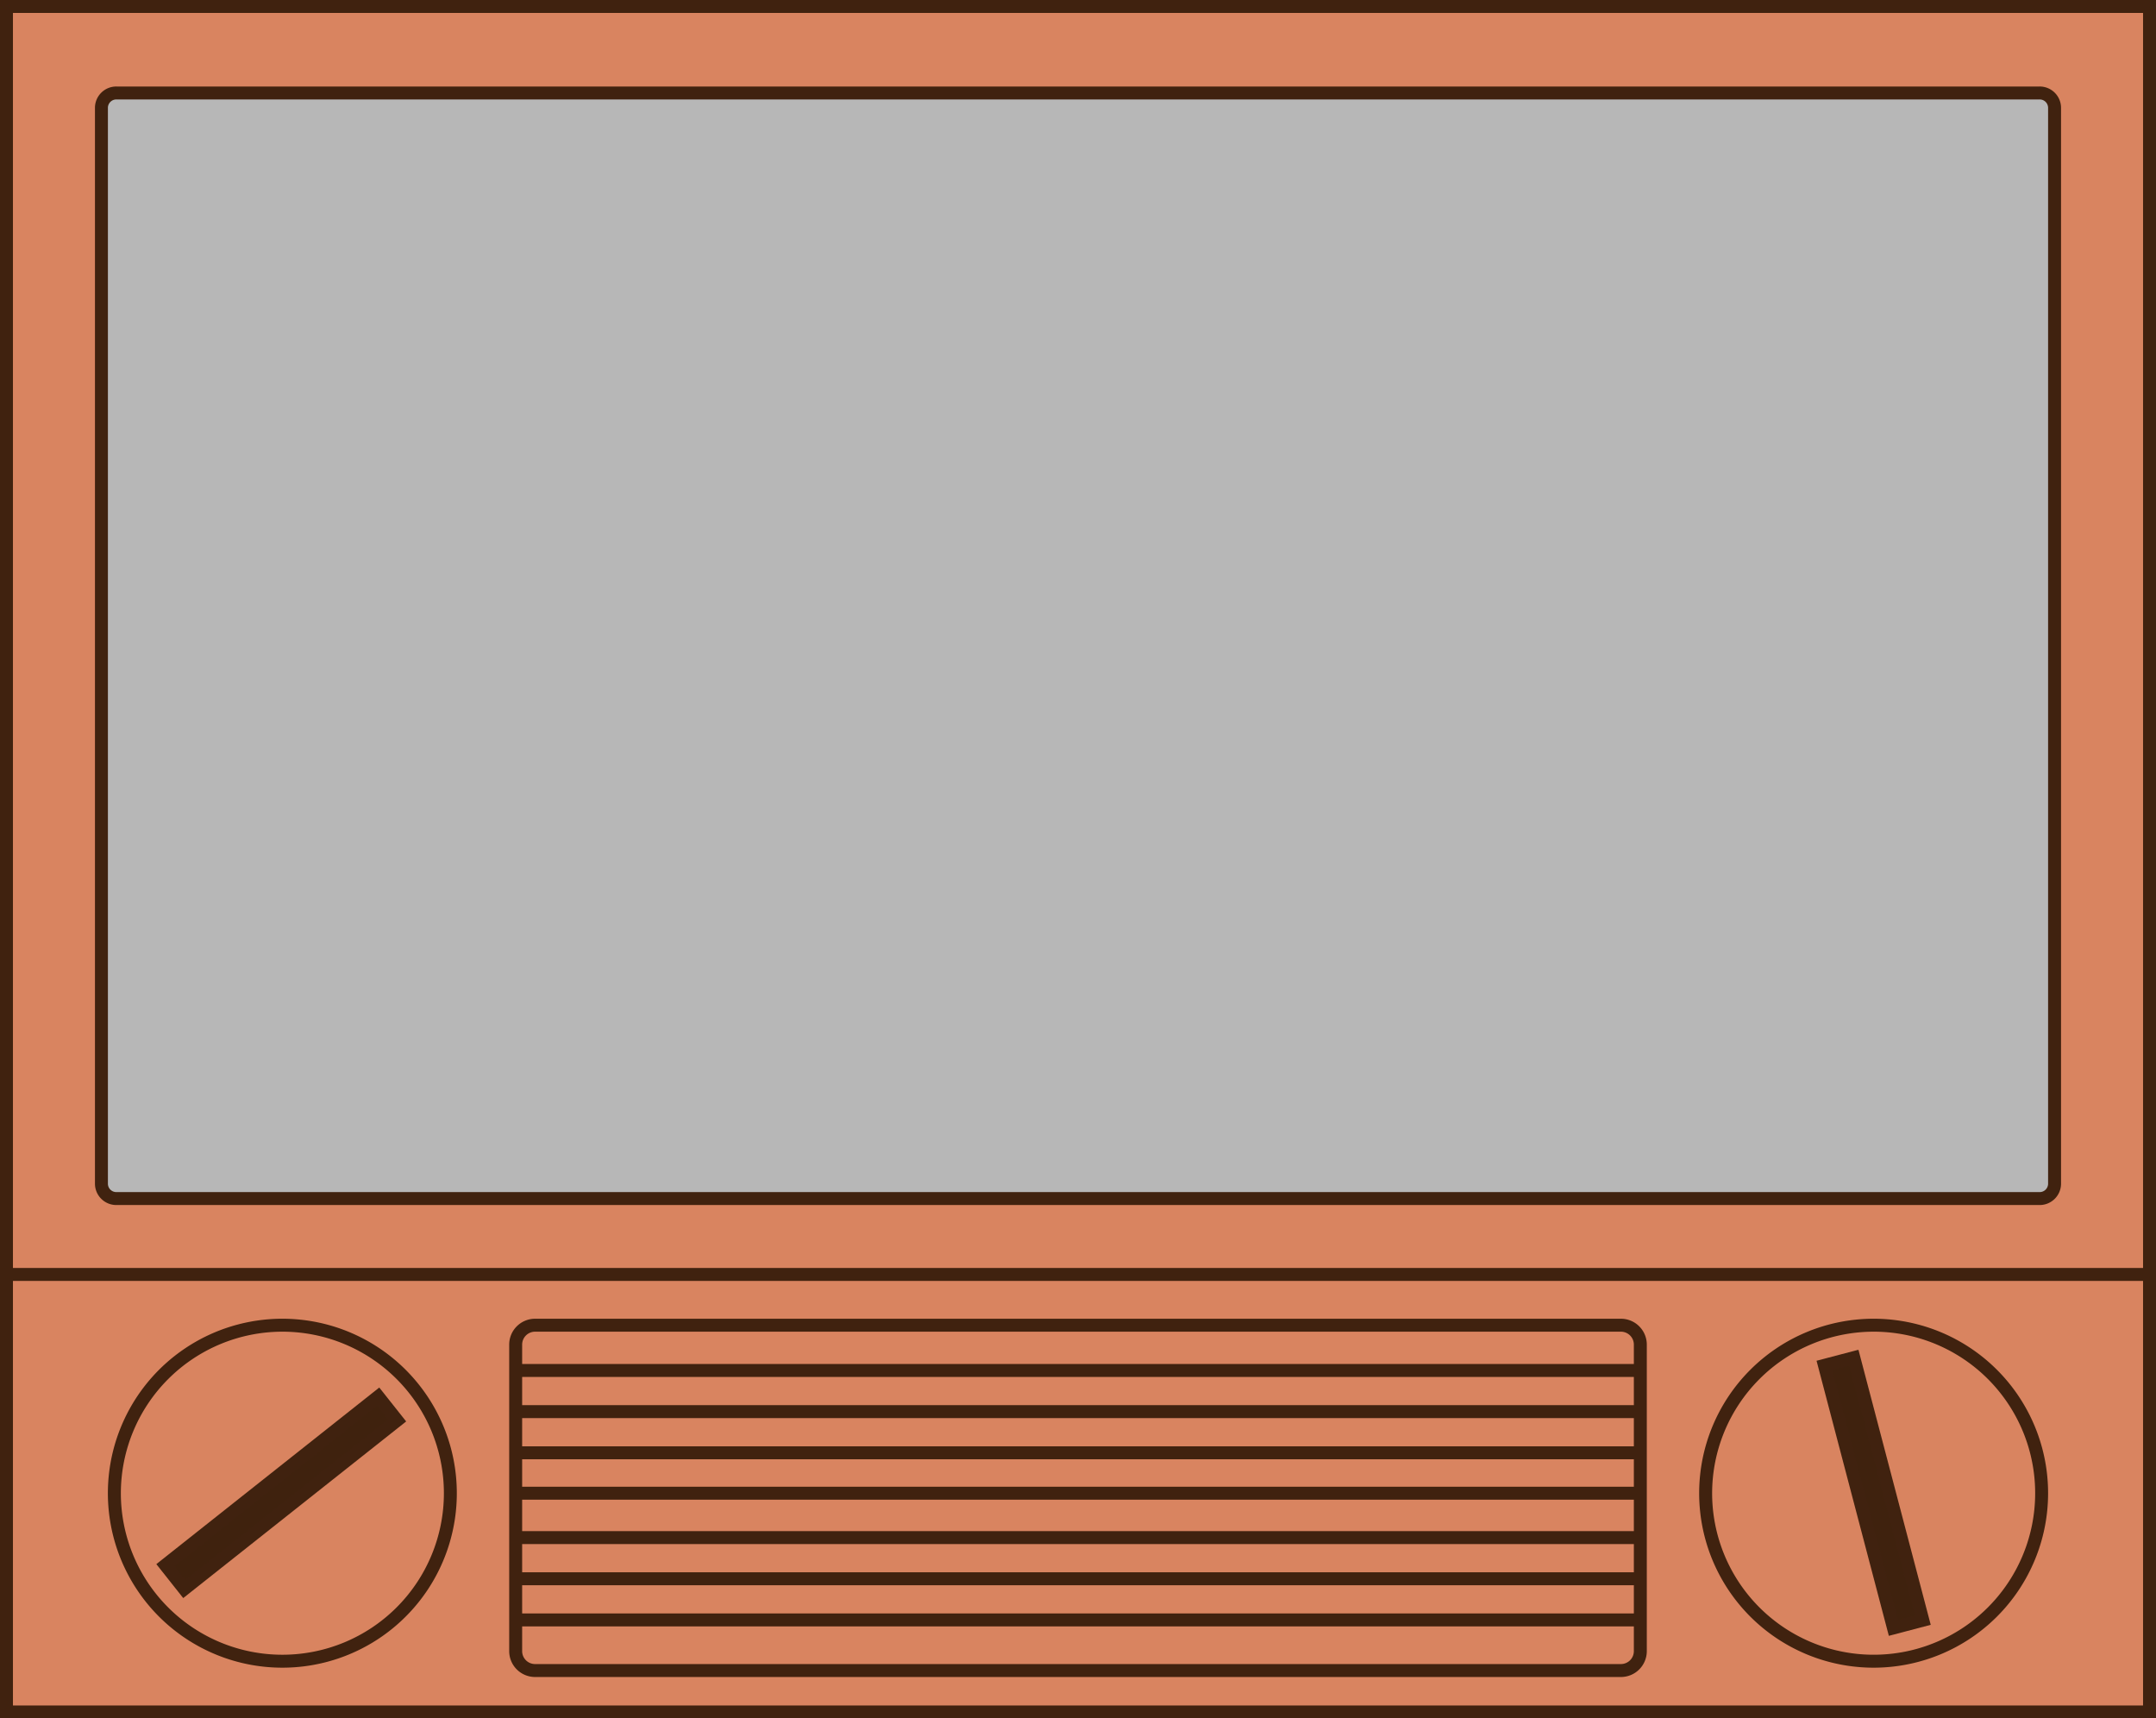 <svg id="戸田山_久木田研究室用" data-name="戸田山・久木田研究室用" xmlns="http://www.w3.org/2000/svg" viewBox="0 0 999 796.2"><defs><style>.cls-1{fill:#b7b7b7;}.cls-2{fill:#40220f;}.cls-3{fill:#d98460;}.cls-4{fill:none;stroke:#40220f;stroke-miterlimit:10;stroke-width:6px;}.cls-5{fill:#3f220e;}</style></defs><title>tv_kukita</title><rect class="cls-1" x="30.77" y="17.24" width="938.29" height="563.02"/><path class="cls-2" d="M966.56,21v557H34.27V21H966.56m6-6H28.27v569H972.56V15Z" transform="translate(-0.5 -0.8)"/><path class="cls-3" d="M3.5,596.2V3.8h993V596.2Zm51-552.32a6.89,6.89,0,0,0-7,6.76V549.36a6.9,6.9,0,0,0,7,6.77h891a6.9,6.9,0,0,0,7-6.77V50.64a6.89,6.89,0,0,0-7-6.76Z" transform="translate(-0.5 -0.8)"/><path class="cls-2" d="M993.5,6.8V593.2H6.5V6.8h987M54.5,559.13h891a9.9,9.9,0,0,0,10-9.77V50.64a9.89,9.89,0,0,0-10-9.76H54.5a9.89,9.89,0,0,0-10,9.76V549.36a9.9,9.9,0,0,0,10,9.77M999.5.8H.5V599.2h999V.8ZM54.5,553.13a3.9,3.9,0,0,1-4-3.77V50.64a3.9,3.9,0,0,1,4-3.76h891a3.9,3.9,0,0,1,4,3.76V549.36a3.9,3.9,0,0,1-4,3.77Z" transform="translate(-0.5 -0.8)"/><rect class="cls-3" x="3" y="590.49" width="993" height="202.71"/><path class="cls-2" d="M993.5,594.29V791H6.5V594.29h987m6-6H.5V797h999V588.29Z" transform="translate(-0.5 -0.8)"/><circle class="cls-3" cx="130.84" cy="691.85" r="77.84"/><path class="cls-2" d="M131.34,617.81A74.84,74.84,0,1,1,56.5,692.65a74.92,74.92,0,0,1,74.84-74.84m0-6a80.84,80.84,0,1,0,80.83,80.84,80.84,80.84,0,0,0-80.83-80.84Z" transform="translate(-0.5 -0.8)"/><circle class="cls-3" cx="868.66" cy="692.65" r="77.84" transform="translate(45.32 1438.34) rotate(-80.78)"/><path class="cls-2" d="M868.66,617.81a74.84,74.84,0,1,1-74.83,74.84,74.92,74.92,0,0,1,74.83-74.84m0-6a80.84,80.84,0,1,0,80.84,80.84,80.83,80.83,0,0,0-80.84-80.84Z" transform="translate(-0.5 -0.8)"/><rect class="cls-3" x="238.94" y="614.01" width="521.13" height="159.99" rx="9"/><path class="cls-2" d="M751.56,617.81a6,6,0,0,1,6,6v142a6,6,0,0,1-6,6H248.44a6,6,0,0,1-6-6v-142a6,6,0,0,1,6-6H751.56m0-6H248.44a12,12,0,0,0-12,12v142a12,12,0,0,0,12,12H751.56a12,12,0,0,0,12-12v-142a12,12,0,0,0-12-12Z" transform="translate(-0.5 -0.8)"/><line class="cls-4" x1="238.09" y1="691.85" x2="757.97" y2="691.85"/><line class="cls-4" x1="237.66" y1="634.98" x2="757.54" y2="634.98"/><line class="cls-4" x1="237.66" y1="654.05" x2="757.54" y2="654.05"/><line class="cls-4" x1="239.11" y1="673.13" x2="758.99" y2="673.13"/><line class="cls-4" x1="237.66" y1="712.42" x2="757.54" y2="712.42"/><line class="cls-4" x1="237.66" y1="731.49" x2="757.54" y2="731.49"/><line class="cls-4" x1="239.11" y1="750.56" x2="758.99" y2="750.56"/><rect class="cls-5" x="67.93" y="685.42" width="125.78" height="14.07" transform="translate(-402.23 230.13) rotate(-38.39)"/><path class="cls-2" d="M175.25,652.1l5,6.33L86.38,732.81l-5-6.33,93.88-74.38m1-8.43L72.94,725.51,85.4,741.24,188.7,659.4l-12.47-15.73Z" transform="translate(-0.5 -0.8)"/><rect class="cls-5" x="861.63" y="629.56" width="14.07" height="125.78" transform="translate(-147.98 242.75) rotate(-14.73)"/><path class="cls-2" d="M857.34,633.5l30.45,115.85-7.81,2L849.54,635.56l7.8-2.06m4.28-7.32-19.41,5.1,33.5,127.45,19.41-5.1-33.5-127.45Z" transform="translate(-0.5 -0.8)"/></svg>